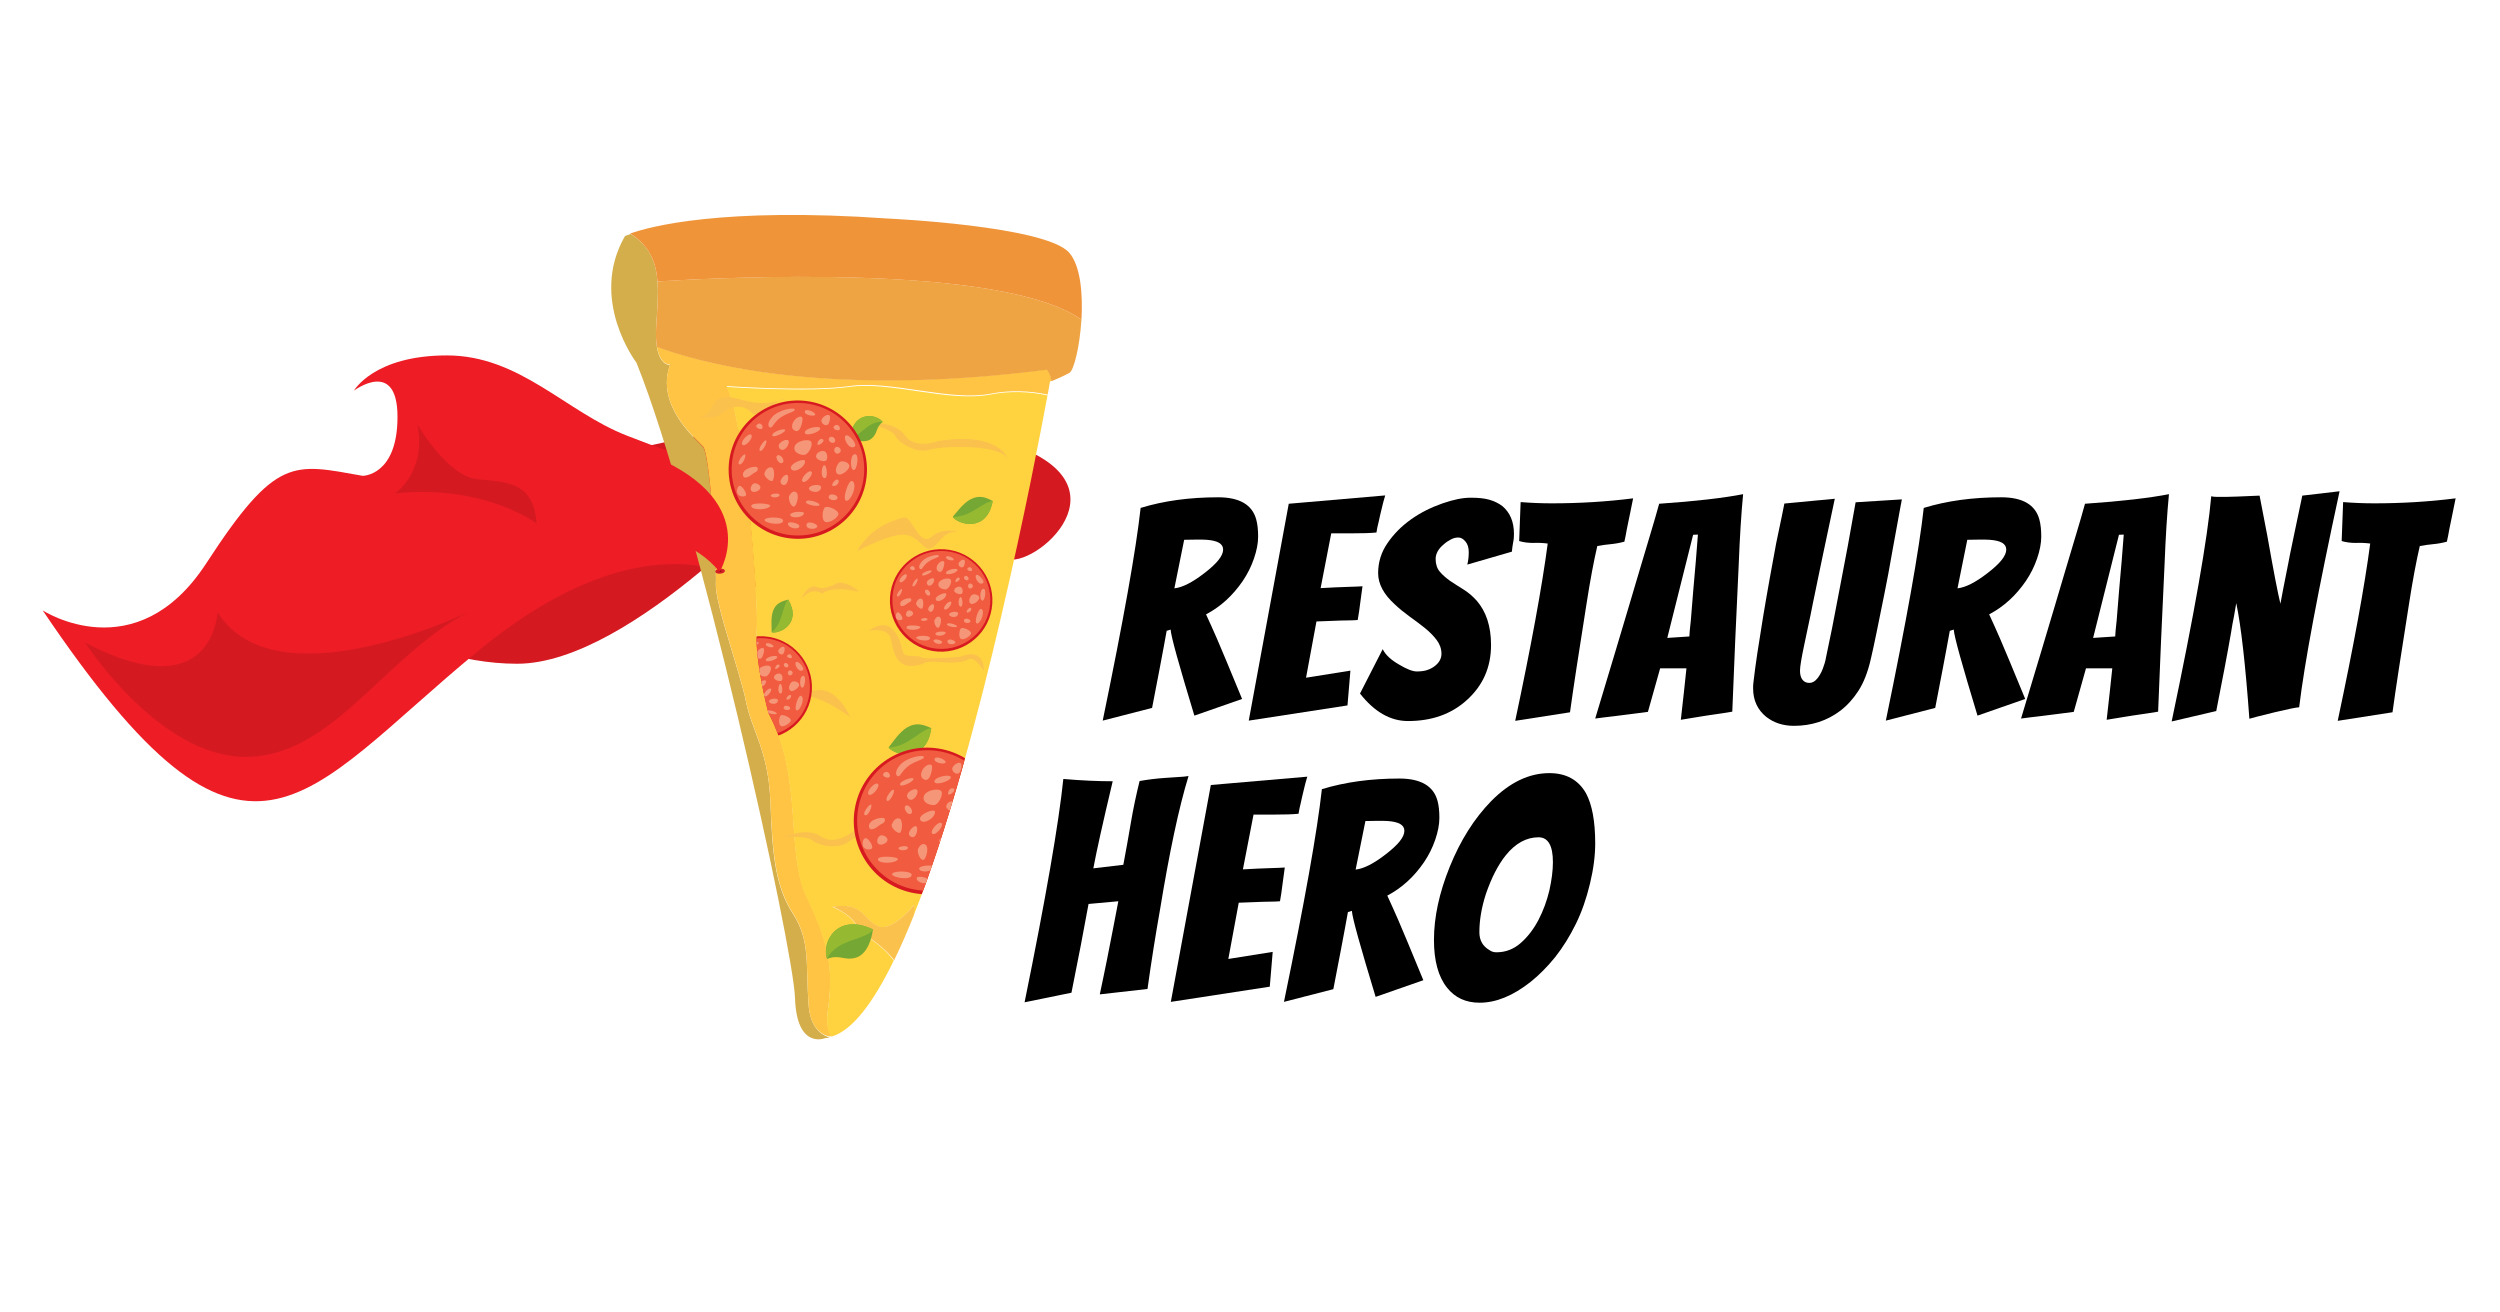 <?xml version="1.0" encoding="UTF-8"?>
<svg enable-background="new 0 0 1200 630" version="1.1" viewBox="0 0 1200 630" xml:space="preserve" xmlns="http://www.w3.org/2000/svg" xmlns:cc="http://creativecommons.org/ns#" xmlns:dc="http://purl.org/dc/elements/1.1/" xmlns:rdf="http://www.w3.org/1999/02/22-rdf-syntax-ns#" xmlns:xlink="http://www.w3.org/1999/xlink"><style type="text/css">
	.st0{fill:#D51920;}
	.st1{fill:#ED1C25;}
	.st2{fill:#D4AE4B;}
	.st3{fill:#FFC443;}
	.st4{fill:#EFA444;}
	.st5{fill:#EF9438;}
	.st6{fill:#FFD340;}
	.st7{fill:#FBC14D;}
	.st8{fill:#74A734;}
	.st9{fill:#95BA32;}
	.st10{fill:#D31F26;}
	.st11{fill:#910D10;}
	.st12{fill:#D71920;}
	.st13{fill:#F15B40;}
	.st14{fill:#F69679;}
	.st15{clip-path:url(#SVGID_2_);}
</style><g><path d="m491.8 481.1c10.2-50.1 16.4-85.9 18.6-107.2 9.2 0.8 17.1 1.1 23.7 1.1-4.7 19.8-7.8 33.7-9.3 41.8l14.4-1.7c1.3-6.9 2.5-13.6 3.6-20.1s2.5-13.2 4.2-20.1c3.8-0.7 7.9-1.2 12.2-1.5s7.2-0.5 8.9-0.6l2.4-0.3c-4.7 15.3-9.2 36.7-13.7 64.2-2.2 12.4-4.2 25.1-6 38l-22.9 2.6c1.2-5.8 2.4-11.3 3.4-16.4l3-15.3c1-5.1 1.8-9.4 2.5-13l-14.3 1.3c-2.2 12.1-4.9 26.3-8.2 42.6l-22.5 4.6z" style=""/><path d="m562 480.9l19.2-104.1 46.3-4c-0.7 2.2-1.2 4.3-1.7 6.4s-1 4.1-1.4 6.1c-0.5 2-0.9 3.8-1.1 5.3-2.9 0.3-6.8 0.4-11.7 0.4h-9.9l-5.1 26.3c5.2-0.3 9.6-0.5 13.2-0.6 3.5-0.1 5.8-0.2 6.9-0.3-0.4 2.8-0.7 5.5-1.1 8.1-0.3 2.6-0.7 5.3-1.2 8.1-1.1 0.1-2.7 0.2-4.9 0.2s-4.5 0.1-6.9 0.2-5.1 0.2-8 0.3l-5 27 21.3-3.4-1.4 16.7-47.5 7.3z" style=""/><path d="m660.3 478.5c-7.3-24.1-11.2-37.9-11.4-41.3l-1.9 0.6c-0.8 4.4-1.9 10.5-3.4 18.3s-2.7 14.1-3.6 18.7l-23.7 6.1c9.9-47.9 16-82 18.2-102.1 11.1-3.4 23.5-5.1 37.2-5.1 10.3 0 16.4 3.6 18.3 10.7 0.6 2.2 0.9 4.9 0.9 8.2 0 3.2-0.7 6.7-2 10.5s-3.1 7.4-5.4 10.8c-4.8 7-10.6 12.3-17.6 16 3.7 8 7 15.6 9.9 22.7s5.4 13.1 7.4 17.9l-22.9 8zm1.4-84.5l-6.3 0.1-4.7 23.3c3.8-0.4 8.6-2.8 14.4-7.3 6-4.6 9-8.3 9-11.3 0-2.8-2.6-4.3-7.9-4.7-1.5-0.1-3-0.1-4.5-0.1z" style=""/><path d="m765.7 404.8c0 5.8-0.8 12.3-2.5 19.3-1.7 7.1-3.9 13.5-6.8 19.4s-6.2 11.2-9.9 15.9c-3.8 4.7-7.7 8.6-11.8 11.9-8.5 6.7-16.6 10-24.5 10-6.6 0-11.8-2.4-15.6-7.2-4.2-5.2-6.3-12.9-6.3-22.9 0-10.9 2.5-22.6 7.6-35.2s11.7-23.1 19.9-31.5c8.9-9 18.2-13.4 27.9-13.4 8 0 13.9 3.2 17.6 9.7 2.9 5.4 4.4 13.4 4.4 24zm-20.3 9c0-7.9-2.3-11.9-6.9-11.9-5.8 0-11.1 2.9-15.7 8.6-3.7 4.6-6.9 10.8-9.6 18.7-2.1 6.5-3.1 12.6-3.1 18.3 0 3.8 1.6 6.7 4.9 8.6 1 0.7 2 1 3.3 1 4.4 0 8.3-1.5 11.7-4.5s6.2-6.7 8.5-11.1 4-9.1 5.2-14.1c1.1-4.9 1.7-9.5 1.7-13.6z" style=""/></g><g><path d="m573.3 343.5c-7.3-24.1-11.2-37.9-11.4-41.3l-1.9 0.6c-0.8 4.4-1.9 10.5-3.4 18.3s-2.7 14.1-3.6 18.7l-23.7 6.1c9.9-47.9 16-82 18.2-102.1 11.1-3.4 23.5-5.1 37.2-5.1 10.3 0 16.4 3.6 18.3 10.7 0.6 2.2 0.9 4.9 0.9 8.2 0 3.2-0.7 6.7-2 10.5s-3.1 7.4-5.4 10.8c-4.8 7-10.6 12.3-17.6 16 3.7 8 7 15.6 9.9 22.7s5.4 13.1 7.4 17.9l-22.9 8zm1.4-84.5l-6.3 0.1-4.7 23.3c3.8-0.4 8.6-2.8 14.4-7.3 6-4.6 9-8.3 9-11.3 0-2.8-2.6-4.3-7.9-4.7-1.4-0.1-2.9-0.1-4.5-0.1z" style=""/><path d="m599.4 345.9l19.2-104.1 46.3-4c-0.7 2.2-1.2 4.3-1.7 6.4s-1 4.1-1.4 6.1c-0.5 2-0.9 3.8-1.1 5.3-2.9 0.3-6.8 0.4-11.7 0.4h-10l-5.1 26.3c5.2-0.3 9.6-0.5 13.2-0.6 3.5-0.1 5.8-0.2 6.9-0.3-0.4 2.8-0.7 5.5-1.1 8.1-0.3 2.6-0.7 5.3-1.2 8.1-1.1 0.1-2.7 0.2-4.9 0.2s-4.5 0.1-6.9 0.2-5.1 0.2-8 0.3l-5 27 21.3-3.4-1.4 16.7-47.4 7.3z" style=""/><path d="m704.3 271c0.5-1.9 0.7-3.9 0.7-6s-0.5-3.8-1.6-5.1-2.2-1.9-3.4-1.9-2.4 0.3-3.5 0.9-2.3 1.3-3.4 2.3c-2.7 2.2-4 4.6-4 7.1s0.7 4.6 2 6.1c1.3 1.6 3 3 4.9 4.4 2 1.3 4.1 2.7 6.4 4.1s4.4 3.2 6.4 5.4c4.6 5.3 6.9 12.4 6.9 21.3 0 10.7-3.9 19.5-11.7 26.5-7.4 6.7-16.8 10-28.2 10-8.4 0-16.1-4.4-23-13.2l10.9-21.3c1.3 2.7 3.9 5.1 7.7 7.3 3.8 2.3 6.7 3.4 8.6 3.4s3.5-0.2 4.8-0.6 2.5-1 3.5-1.7c2.4-1.7 3.6-3.8 3.6-6.2s-0.8-4.6-2.3-6.6-3.4-3.9-5.6-5.7-4.7-3.6-7.3-5.5-5-3.8-7.2-5.9c-5.3-4.8-8-9.8-8-15s1.5-10.1 4.5-14.4c3-4.4 6.8-8.2 11.3-11.4s9.5-5.7 14.9-7.6 9.9-2.8 13.7-2.8 6.7 0.3 9.1 1c2.3 0.7 4.4 1.7 6.1 3 3.7 3.1 5.6 7.5 5.6 13.4 0 1.4-0.1 2.8-0.4 4.1-0.2 1.3-0.5 2.8-0.6 4.4l-21.4 6.2z" style=""/><path d="m729.2 259.7l0.7-18.7c5 0.4 10 0.6 15 0.6 13.3 0 26.4-0.8 39-2.4l-1.6 7.9c-0.5 2.2-0.9 4.5-1.4 6.8-0.4 2.3-0.8 4.4-1.2 6.1-2.2 0.6-4.4 1-6.6 1.2s-4.3 0.5-6.4 0.9c-1.7 7.3-3.4 16.4-5.1 27.3-3.8 24-6.5 41.5-8 52.5l-26.3 4.1c7.7-36.2 12.9-64.6 15.6-85.1-2.3-0.3-4.6-0.4-6.9-0.3-2.2 0-4.5-0.2-6.8-0.9z" style=""/><path d="m796.9 320.7l-5.9 21c-2.2 0.3-4.7 0.6-7.7 1-2.9 0.4-5.8 0.7-8.7 1.1-2.9 0.3-5.8 0.7-8.9 1.1 3.9-13 7.2-23.9 9.9-32.9s4.9-16.3 6.6-22.1 3.4-11.5 5.1-17.2 3.3-11.2 4.9-16.4c1.6-5.3 3-10.1 4.2-14.5 17.6-1.2 31.1-2.8 40.3-4.6-0.9 9.4-1.6 20.6-2.1 33.5-1.2 25.6-2.3 49.3-3.1 70.9-2.9 0.5-5.6 0.9-8.4 1.3-2.7 0.4-5.5 0.8-8.4 1.3s-5.6 0.9-7.9 1.3c1-9.2 2-17.4 2.7-24.7h-12.6zm3.4-14.5l10.6-0.7c0-0.6 0.1-1.5 0.2-2.9s0.3-3 0.5-4.8c0.8-10.2 1.6-19.7 2.4-28.5l1-12.7-2.3 0.1-12.4 49.5z" style=""/><path d="m856.5 241.7c2.1-0.2 4.6-0.4 7.4-0.7s5.6-0.5 8.3-0.8c2.7-0.2 5.6-0.5 8.5-0.8-2.5 11.7-4.4 21-5.9 27.9-1.4 6.9-2.6 12.3-3.4 16.4-0.9 4.1-1.6 7.9-2.3 11.3-1.5 7.2-2.5 12-3 14.2-1.4 6.6-2.1 10.8-2.1 12.7s0.4 3.4 1.2 4.4 1.9 1.5 3.3 1.5 2.6-0.7 3.7-2 2-2.9 2.7-4.7 1.3-3.7 1.6-5.6c0.4-1.9 0.8-3.8 1.2-5.8s1-4.7 1.7-8.2 1.4-7.1 2.1-10.9 1.5-7.6 2.2-11.5c2-10 4.3-22.7 7-38l22.2-1.4-0.7 3.7c-1.1 6-2.4 12.9-3.8 20.8s-2.6 14.7-3.8 20.4c-3 14.9-5.1 25.4-6.6 31.7-1.4 6.2-3.4 11.3-5.9 15.2s-5.5 7.2-8.8 9.7c-6.4 4.8-13.8 7.2-22.2 7.2-5.1 0-9.6-1.4-13.3-4.3-4.2-3.4-6.3-8-6.3-13.6v-1.1c0-0.4 0.1-1.7 0.4-3.9 0.2-2.2 0.8-6.1 1.6-11.8 0.9-5.7 1.8-11.6 2.8-17.7s2.1-12.3 3.2-18.5 2.2-11.8 3.1-16.9c2.3-10.9 3.6-17.2 3.9-18.9z" style=""/><path d="m949.2 343.5c-7.3-24.1-11.2-37.9-11.4-41.3l-1.9 0.6c-0.8 4.4-1.9 10.5-3.4 18.3s-2.7 14.1-3.6 18.7l-23.7 6.1c9.9-47.9 16-82 18.2-102.1 11.1-3.4 23.5-5.1 37.2-5.1 10.3 0 16.4 3.6 18.3 10.7 0.6 2.2 0.9 4.9 0.9 8.2 0 3.2-0.7 6.7-2 10.5s-3.1 7.4-5.4 10.8c-4.8 7-10.6 12.3-17.6 16 3.7 8 7 15.6 9.9 22.7s5.4 13.1 7.4 17.9l-22.9 8zm1.4-84.5l-6.3 0.1-4.7 23.3c3.8-0.4 8.6-2.8 14.4-7.3 6-4.6 9-8.3 9-11.3 0-2.8-2.6-4.3-7.9-4.7-1.4-0.1-3-0.1-4.5-0.1z" style=""/><path d="m1001.3 320.7l-5.9 21c-2.2 0.3-4.7 0.6-7.7 1-2.9 0.4-5.8 0.7-8.7 1.1-2.9 0.3-5.8 0.7-8.9 1.1 3.9-13 7.2-23.9 9.9-32.9s4.9-16.3 6.6-22.1 3.4-11.5 5.1-17.2 3.3-11.2 4.9-16.4c1.6-5.3 3-10.1 4.2-14.5 17.6-1.2 31.1-2.8 40.3-4.6-0.9 9.4-1.6 20.6-2.1 33.5-1.2 25.6-2.3 49.3-3.1 70.9-2.9 0.5-5.6 0.9-8.4 1.3-2.7 0.4-5.5 0.8-8.4 1.3s-5.6 0.9-7.9 1.3c1-9.2 2-17.4 2.7-24.7h-12.6zm3.4-14.5l10.6-0.7c0-0.6 0.1-1.5 0.2-2.9s0.3-3 0.5-4.8c0.8-10.2 1.6-19.7 2.4-28.5l1-12.7-2.3 0.1-12.4 49.5z" style=""/><path d="m1064.5 238.5h4.1c1.9 0 7.2-0.2 16-0.6 1.3 6.9 2.6 13.3 3.7 19.2 3 17 5.1 27.9 6.3 32.7 0.4-2 0.8-4.3 1.3-6.9s1-5.3 1.6-8.1 1.1-5.7 1.7-8.7c1-4.7 2.9-14.1 5.9-28.2l17.9-2.1c-10.4 48.1-16.9 82.7-19.4 103.7-1.1 0-5.1 0.8-11.8 2.4s-10.7 2.7-12.1 3.1c-1.9-26.1-4-44.6-6.3-55.5-0.3 1.8-0.7 3.9-1.1 6.4-0.5 2.4-1 5-1.4 7.8-1.8 10.4-4.2 22.9-7.1 37.6l-21.4 5c10.9-51.8 17.2-87.8 19-108.1 1.2 0.3 2.3 0.3 3.1 0.3z" style=""/><path d="m1124 259.7l0.7-18.7c5 0.4 10 0.6 15 0.6 13.3 0 26.4-0.8 39-2.4l-1.6 7.9c-0.5 2.2-0.9 4.5-1.4 6.8-0.4 2.3-0.8 4.4-1.2 6.1-2.2 0.6-4.4 1-6.6 1.2s-4.3 0.5-6.4 0.9c-1.7 7.3-3.4 16.4-5.1 27.3-3.8 24-6.5 41.5-8 52.5l-26.3 4.1c7.7-36.2 12.9-64.6 15.6-85.1-2.3-0.3-4.6-0.4-6.9-0.3-2.2 0-4.5-0.2-6.8-0.9z" style=""/></g><path class="st0" d="m287.4 220.2s87.5-27.9 173.8-12.9c86.3 14.9 44.7 58.5 26.3 61.2-18.5 2.7-200.1-48.3-200.1-48.3z"/><path class="st0" d="m382.7 229.9s-79 88.7-134.5 88.7-106.3-42-106.3-42l240.8-46.7z"/><path class="st1" d="m362.8 282s-47.8-39.8-133.2 30.4-110.3 127.2-209.1-19.4c0 0 44.8 29.2 78.5-22.6s41.7-47.9 75.1-42c0 0 16.7 0 16.7-28.3s-20.9-12.6-20.9-12.6 9.6-16.9 44.6-16.9 57.1 27.1 86.4 38.5c29.2 11.4 52.6 20 116.5 16.1l34.7 14.5-89.3 42.3z"/><g><g style=""><path class="st2" d="m315.6 135.1c0.5 6.3-0.1 13.3-0.6 20.9-0.3 4.5-0.1 7.9 0.3 10.5 1.5 9.2 6.3 8.7 6.3 8.7-7 19.7 12.6 35.6 15.9 39.4 3.3 3.7 6.6 56.2 6.1 65.6s11.7 42.6 14.5 56.7 10.8 23.4 11.7 48.3c0.9 24.8 2.3 40.3 10.8 53.4 8.4 13.1 6.1 23.9 7.5 43.6 0.8 10.7 5.7 14.5 10.1 15.8-0.7 0.1-1.4 0.3-2.1 0.3 0 0-13.7 5.8-14.5-19.3s-47.1-233.1-76.1-304.9c0 0-23.1-30.2-5.5-60.8 0 0 0.9-0.4 2.7-1 9.1 5.7 12.2 13.5 12.9 22.8" style=""/><path class="st3" d="m388.1 482c-1.4-19.7 0.9-30.5-7.5-43.6s-9.8-28.6-10.8-53.4c-0.9-24.8-8.9-34.2-11.7-48.3s-15-47.3-14.5-56.7-2.8-61.8-6.1-65.6c-3.3-3.7-23-19.7-15.9-39.4 0 0-4.8 0.5-6.3-8.7 16.9 6.5 77.4 25.1 187.1 11 0 0 1.7 1.3 2.4 5.5-0.5 0.2-0.8 0.3-0.8 0.3s-0.4 2.3-1.1 6.3c-8.3-1.8-17.8-2.3-27.6-0.4-19.7 3.7-47.8-6.6-67.5-3.7-19.7 2.8-59 0-59 0 8.4 15 15.5 101.2 14.5 116.6-0.9 15.5 5.6 39.8 5.6 39.8 16.9 31.9 8 67 18.3 88.5s13.1 34.2 10.3 53.9c-1 6.8 0 10.8 1.6 13.1-0.3 0.1-0.6 0.2-1 0.3-4.3-0.9-9.3-4.7-10-15.5z" style=""/><path class="st4" d="m502.4 177.5c-109.7 14.1-170.2-4.6-187.1-11-0.4-2.6-0.6-6-0.3-10.5 0.5-7.6 1.1-14.6 0.6-20.9 30.4-2 164.6-8.8 203.5 18.3-0.8 12.8-3.6 24.4-5.8 25.6-3.3 1.8-7 3.3-8.6 4-0.7-4.1-2.3-5.5-2.3-5.5z" style=""/><path class="st5" d="m315.6 135.1c-0.7-9.3-3.8-17.1-13.1-23 9.2-3.3 44-12.8 123.7-7.2 0 0 76.1 3.5 87.1 16.5 5.4 6.3 6.5 19.7 5.8 32-38.9-27.1-173.1-20.2-203.5-18.3z" style=""/></g><g style=""><path class="st6" d="m438.6 439.3c0.1-3 0.2-5 0.2-5s-10.5 13.4-17.5 10.3c-6.9-3.1-7.2-11.7-21.8-9.3 0 0 11.7 4.5 12.2 11.5 0 0 10.7 5.4 17.3 14.3-9.8 20.1-19.9 33.7-30 36.5-1.7-2.3-2.6-6.3-1.6-13.1 2.8-19.7 0-32.3-10.3-53.9-10.3-21.5-1.4-56.7-18.3-88.5 0 0-6.6-24.4-5.6-39.8 0.9-15.5-6.1-101.7-14.5-116.6 0 0 39.4 2.8 59 0 19.7-2.8 47.8 7.5 67.5 3.7 9.8-1.9 19.3-1.4 27.6 0.4-5.7 30.8-32.2 169-64.2 249.5z" style=""/><path class="st7" d="m411.8 446.7c-0.5-6.9-12.2-11.5-12.2-11.5 14.6-2.4 14.8 6.2 21.8 9.3 6.9 3.1 17.5-10.3 17.5-10.3s0 2-0.2 5c-3.1 7.8-6.3 15.1-9.5 21.7-6.8-8.8-17.4-14.2-17.4-14.2z" style=""/></g><path class="st7" d="m364.4 331.6s11-6.7 16.7 2.6c0 0 7.9-3.8 27 10 0 0-6.5-15.3-16.7-12.7 0 0-8.1-0.6-10-2.3s-5.5-7.6-17 2.4z" style=""/><path class="st7" d="m417 302.7s9.1-1.7 10.5 3.6 1.7 16.7 15.3 12.4c0 0 1.4-1.4 6.9-1 5.5 0.5 12 0.7 15.1-1.2s7.4 5.5 7.4 5.5 1-11.7-11.5-6.7c0 0-16.7 1.4-18.4 0.2s-8.1 0.2-8.8-2.2c-0.7-2.2-3.3-19.7-16.5-10.6z" style=""/><path class="st7" d="m411.5 264.4s16.7-8.8 23.4-7.7c6.7 1.2 8.4 7.9 12 6.5s6.2-9.3 13.4-7.7c0 0-7.4-2.9-13.2 2.2-5.7 5-9.6-10-12.9-9.3s-15.7 3.6-22.7 16z" style=""/><path class="st7" d="m335.5 199.6s6 2.9 11.5-1.4 10.5-3.6 13.9 0c3.3 3.6 12-6.9 16-6.7 0 0-5 2.2-12.4 1.9-7.4-0.2-15.1-4.8-19.6-1.9-4.6 2.9-2.7 8.4-9.4 8.1z" style=""/><path class="st7" d="m417 203.2s11 2.6 12.7 6c1.7 3.3 10 8.6 16.3 6.7 6.2-1.9 33.7-2.9 37.8 4.3 0 0-4.3-13.2-33.4-8.5 0 0-11.1 4.4-16.1-2.8-5.1-7.1-17.3-5.7-17.3-5.7z" style=""/><path class="st7" d="m375.8 402.1s11.2-1.3 14 1.2c2.7 2.6 12.4 4.6 17.6 0.7s30.7-14.3 37-9c0 0-8.6-10.9-34.2 3.5 0 0-8.9 8-16.1 3-7.4-4.9-18.3 0.6-18.3 0.6z" style=""/><path class="st7" d="m398.4 238.3s-7.3-1-8.6-3.1-7-5-10.9-3.4-21.6 3.9-24.7-0.5c0 0 3.6 8.2 22.1 3.5 0 0 6.9-3.5 10.6 0.8s11.5 2.7 11.5 2.7z" style=""/><path class="st7" d="m384.5 287.7s4.6-6.5 10.1-2.7c0 0 3.5-4.1 17.8-1 0 0-7.5-7-12.6-3 0 0-4.7 1.7-6.3 1.2s-5-3-9 5.5z" style=""/></g><g><path class="st8" d="m423.7 202.5c-3.8-4.4-14.5-4.8-15.7 7.9 3 1.2 7.8 2.5 10.6-0.1 2.9-2.7 1.7-5.2 5.1-7.8z" style=""/><path class="st9" d="m423.7 202.5c-3.8-4.4-14.5-4.8-15.7 7.9 3.7 0.3 8.5-8.6 15.7-7.9z" style=""/></g><g><path class="st8" d="m370.4 303.5c3.9 0.9 14.7-4.4 7.9-15.7-3.1 0.8-5.8 1.7-7.2 5.3-1.2 3.4-0.7 7.8-0.7 10.4z" style=""/><path class="st9" d="m370.4 303.5c3.9 0.9 14.7-4.4 7.9-15.7-2.8 2.8-2.3 11-7.9 15.7z" style=""/></g><g><path class="st8" d="m397 460.3c-2.8-8.2 4.9-22.3 22-14.2-0.6 4.7-2.7 11.9-8.2 13.6-5.5 1.6-7.9-1.8-13.8 0.6z" style=""/><path class="st9" d="m397 460.3c-2.8-8.2 4.9-22.3 22-14.2-2.3 5-17.5 4.3-22 14.2z" style=""/></g><g><path class="st8" d="m457.3 248.1c2.8 3.8 16.4 7.6 19.2-7.6-3.3-1.8-6.4-3-10.5-0.9-3.7 1.9-6.7 6.2-8.7 8.5z" style=""/><path class="st9" d="m457.3 248.1c2.8 3.8 16.4 7.6 19.2-7.6-4.7 0.3-10.6 7.8-19.2 7.6z" style=""/></g><g><path class="st8" d="m426.5 358.8c3.2 4 18.3 7.4 20.5-9.3-3.7-1.7-7.2-2.9-11.5-0.4-3.9 2.3-6.9 7.1-9 9.7z" style=""/><path class="st9" d="m426.5 358.8c3.2 4 18.3 7.4 20.5-9.3-5.1 0.5-11.2 9.1-20.5 9.3z" style=""/></g><g><ellipse class="st10" transform="matrix(.996 -.094 .094 .996 -24.154 33.544)" cx="345.4" cy="274.2" rx="2.3" ry="1.2" style=""/><ellipse class="st11" transform="matrix(.996 -.094 .094 .996 -24.154 33.544)" cx="345.4" cy="274.2" rx=".7" ry=".4" style=""/><path class="st1" d="m345.4 274.5s22.1-35.3-36.9-57.6-106.4 18.3-106.4 18.3l-50.9 70.4c0.1-0.1 149.2-86.7 194.2-31.1z" style=""/></g><path class="st0" d="m40.9 308.5s35.3 54.8 77 54.8 66.7-48.6 106.7-69.4c0 0-92.1 44.6-120.2 0 0 0.1-2 46.7-63.5 14.6z"/><path class="st0" d="m189.7 236.8s15.1-10.2 10.7-33c0 0 14.3 24.7 28.6 26.2s27 1 28.6 21.3c0 0-24.6-18.9-67.9-14.5z"/><g><ellipse class="st12" transform="matrix(.161 -.987 .987 .161 98.956 566.88)" cx="382.7" cy="225.3" rx="33.2" ry="33.2" style=""/><ellipse class="st13" transform="matrix(.083 -.997 .997 .083 126.62 588.08)" cx="382.7" cy="225.3" rx="31.8" ry="31.8" style=""/><path class="st14" d="m402.2 227.6c1.8 1 5.8-2.4 5.5-4.1s-3.6-2.7-4.8-1.6c-1.2 1.2-2.7 4.6-0.7 5.7zm-28.1-12.5c1.7 2.5 4.8-1.1 4.5-3.2s-6.2 0.6-4.5 3.2zm28.4 15.6c-0.6-1.7-3.4 1.2-3 2.3 0.5 1.1 3.6-0.6 3-2.3zm-13.1-18.6c-0.8-1.7-7.2-0.7-8 2.3s3.2 4.2 4.9 3.9 4-4.3 3.1-6.2zm20.4 13.5c1.6 0.1 2.8-7.8 0.5-7.6-2.3 0.1-2.4 7.5-0.5 7.6zm-14 3.9c1.8 0.2 1.1-6.2-0.1-6.2-1.2-0.2-2.2 5.9 0.1 6.2zm6.2 9.6c0.3-1.6-3.7-2.7-4.2-0.8-0.4 2 3.9 2.4 4.2 0.8zm-7.9-4.9c0.5-2.2-5.4-1.6-5.8 0.1-0.3 1.7 5 3.1 5.8-0.1zm-11.8 2.2c-1.5-1.2-2.8 0.3-3.5 1.7-0.6 1.4 0.9 5.5 2.4 5 1.2-0.4 2.6-5.5 1.1-6.7zm14.7-32.4c1.2-0.3 2-4.4 0.9-4.8-1.2-0.4-3.4 1.3-3.6 2.5-0.2 1.1 1.2 2.8 2.7 2.3zm-3.3 1.7c0-1.7-7.6-0.2-7.4 2 0.2 2 7.3-0.2 7.4-2zm-29 10.6c1 1.1 3.7-3.7 3.1-4.8-0.5-1-4.1 3.7-3.1 4.8zm38.3-10.1c0.7-1-0.9-3.2-2.5-1.8s1.8 2.8 2.5 1.8zm-11.7-7.2c0.1-1.2-4.7-3.2-5-1.5-0.5 1.7 4.8 2.7 5 1.5zm-6 32.2c1.4 1.1 5.4-3.6 4.2-4.8-1.4-1.2-5.7 3.7-4.2 4.8zm-1.8-31.1c-2.5 0.8-4.5 4.8-2.5 6.3s3.1-0.3 3.8-2.8c0.3-1.2 1.2-4.3-1.3-3.5zm19.7 17c1.3-1.4-1.1-3.5-2.3-2.2-1.3 1.2 0.4 4.2 2.3 2.2zm-6.9 4.1c1.3-0.7 0.9-4.1-0.6-4.6-1.6-0.5-4 0.7-4 2.4-0.1 1.7 3.5 2.8 4.6 2.2zm-20.8 1c1.6-0.9-0.7-4.4-2.3-3.6-1.5 0.7 0.7 4.5 2.3 3.6zm10.9-0.8c0-1.9-7.8 1.2-6.7 3.6 1.2 2.4 6.8-0.6 6.7-3.6zm6-8.1c0.1 1 3.7-1.2 2.7-2.3-1.1-1.1-2.9 0.7-2.7 2.3zm-37.5 9.6c1.4 0.5 3.3-3.7 2.8-4.7s-4.5 4.1-2.8 4.7zm5.7-14.2c-1.3-1.2-5.7 3.7-4.2 4.8 1.5 1.2 5.5-3.6 4.2-4.8zm-4 19c0.1 3 3.3 0.9 4.5-0.1 1.2-1.1 2.9-1 2.6-2.9-0.2-1.6-7.1 0-7.1 3zm13.9 3.2c1.2-0.1 1.7-6-0.1-6.5-1.8-0.4-2.8 1.1-3.4 2.5-0.7 1.5 2.2 4.1 3.5 4zm27.8-21c-1.5 1.1 0.6 3.4 2.1 2.5 1.5-1-0.6-3.6-2.1-2.5zm-22.8 22.7c2.4 1.4 3.6-3.9 2.4-4.6-1.1-0.9-4.9 3.2-2.4 4.6zm-4.7-32.6c-3 3.3-1.9 5.1-1.1 5.2 1.5 0.2 1.6-3.2 6.8-5.9 2.4-1.2 5-1.8 5-2.6 0-1.5-7.7 0-10.7 3.3zm-0.1 8.9c0 1.7 6.1-1.2 6.2-2.4 0-1.3-6.3 0.7-6.2 2.4zm-7.3-5.1c-1.6 1.4 1.9 2.8 2.5 1.8 0.6-1.1-0.9-3.3-2.5-1.8zm42.5 5.3c-1.4 1.1 1.6 7.1 4.3 5.3 1.6-1.1-2.9-6.4-4.3-5.3zm-12.6 33.4c0.8-1-5.4-3.2-6.4-1.8-0.9 1.4 5.6 2.8 6.4 1.8zm-26.3 7.1c0 1.6 8.9 3 8.9 0.3 0-2-8.8-1.9-8.9-0.3zm11.2 1.9c0 1.8 4.8 3.1 5.5 1.2 0.5-1.4-5.6-3-5.5-1.2zm18.2-0.9c1.9 0.4 5.6-1.9 6-3.7 0.5-1.8-4.5-4.1-6.2-3.5-1.5 0.6-2.2 6.7 0.2 7.2zm-4.1 2.1c0.3-1.2-4.9-3.2-5.2-0.8s4.8 2.5 5.2 0.8zm14-12.3c2.3 0.1 5.6-8.3 2.7-9.5-1.8-0.8-5 9.4-2.7 9.5zm-45.7 2.6c0.5 2.1 8.3 1.8 9.1-0.2 0.4-1.2-9.5-1.9-9.1 0.2zm-5.5-9.8c-1.2 0-1.7 2.8-1 3.9 0.7 1.2 2.6 1.5 3.7 0.9 1.2-0.8-1.5-4.8-2.7-4.8zm19.1 4.4c0-1.2-4.6-0.7-4.2 0.4 0.3 1.1 4.2 1 4.2-0.4zm5.1 9.6c0.3 1.7 6.1 1.5 6.6-0.8 0.3-1.2-6.8-0.9-6.6 0.8zm-17.6-15.1c-1.2 0.6-2 3.1-0.7 3.8 1.3 0.8 4.1-0.6 4-2-0.1-1.2-2.1-2.3-3.3-1.8z" style=""/></g><g><ellipse class="st12" transform="matrix(.161 -.987 .987 .161 94.711 687.46)" cx="451.5" cy="288.1" rx="24.6" ry="24.6" style=""/><ellipse class="st13" transform="matrix(.083 -.997 .997 .083 127.14 714.21)" cx="451.5" cy="288.1" rx="23.5" ry="23.5" style=""/><path class="st14" d="m466 289.8c1.3 0.7 4.3-1.8 4.1-3-0.2-1.3-2.6-2-3.6-1.2s-2 3.4-0.5 4.2zm-20.9-9.3c1.3 1.9 3.5-0.8 3.3-2.4-0.2-1.5-4.6 0.5-3.3 2.4zm21.1 11.6c-0.4-1.2-2.5 0.9-2.2 1.7s2.6-0.5 2.2-1.7zm-9.8-13.8c-0.6-1.3-5.3-0.5-5.9 1.7s2.4 3.1 3.6 2.9c1.3-0.3 3-3.2 2.3-4.6zm15.2 10c1.2 0.1 2.1-5.8 0.4-5.7-1.8 0.2-1.9 5.7-0.4 5.7zm-10.4 2.9c1.3 0.1 0.8-4.6-0.1-4.6-0.9-0.1-1.7 4.4 0.1 4.6zm4.6 7.1c0.2-1.2-2.8-2-3.1-0.6-0.4 1.5 2.8 1.8 3.1 0.6zm-5.9-3.6c0.4-1.6-4-1.2-4.3 0.1s3.7 2.3 4.3-0.1zm-8.7 1.6c-1.1-0.9-2.1 0.3-2.6 1.3s0.7 4.1 1.8 3.7c0.9-0.3 1.9-4.1 0.8-5zm10.9-24c0.9-0.3 1.5-3.3 0.6-3.6s-2.5 1-2.6 1.8c-0.2 0.9 0.8 2.1 2 1.8zm-2.5 1.3c0-1.3-5.7-0.1-5.5 1.5 0.2 1.4 5.5-0.2 5.5-1.5zm-21.5 7.8c0.8 0.8 2.8-2.8 2.3-3.6-0.4-0.7-3 2.8-2.3 3.6zm28.4-7.5c0.5-0.7-0.7-2.4-1.9-1.3-1.2 1 1.4 2 1.9 1.3zm-8.7-5.3c0.1-0.9-3.5-2.4-3.7-1.1-0.3 1.2 3.6 2 3.7 1.1zm-4.4 23.9c1.1 0.8 4-2.7 3.1-3.6-1-0.9-4.2 2.7-3.1 3.6zm-1.4-23.1c-1.9 0.6-3.3 3.6-1.8 4.7s2.3-0.2 2.8-2.1c0.2-0.9 0.9-3.2-1-2.6zm14.7 12.6c1-1-0.8-2.6-1.7-1.6s0.2 3.1 1.7 1.6zm-5.2 3.1c1-0.5 0.7-3-0.5-3.4s-3 0.5-3 1.8c0.1 1.2 2.7 2 3.5 1.6zm-15.4 0.7c1.2-0.7-0.5-3.3-1.7-2.7s0.6 3.4 1.7 2.7zm8.1-0.6c0-1.4-5.8 0.9-5 2.7 0.9 1.7 5.1-0.5 5-2.7zm4.4-6c0.1 0.8 2.7-0.9 2-1.7-0.7-0.9-2.1 0.5-2 1.7zm-27.8 7.1c1 0.4 2.5-2.8 2.1-3.5-0.3-0.7-3.3 3-2.1 3.5zm4.3-10.5c-1-0.9-4.2 2.7-3.1 3.6 1.1 0.8 4.1-2.7 3.1-3.6zm-3 14c0 2.2 2.5 0.7 3.4-0.1s2.2-0.8 1.9-2.1c-0.1-1.1-5.3 0-5.3 2.2zm10.3 2.4c0.9-0.1 1.2-4.5-0.1-4.8s-2 0.8-2.5 1.9 1.6 3 2.6 2.9zm20.7-15.6c-1.1 0.8 0.5 2.5 1.5 1.8 1.1-0.6-0.5-2.6-1.5-1.8zm-16.9 16.9c1.8 1 2.7-2.9 1.8-3.4-0.9-0.7-3.7 2.3-1.8 3.4zm-3.5-24.2c-2.3 2.4-1.4 3.8-0.8 3.9 1.1 0.2 1.2-2.4 5.1-4.4 1.8-0.9 3.7-1.3 3.7-2-0.1-1-5.8 0.1-8 2.5zm-0.1 6.6c0 1.2 4.5-0.9 4.6-1.8 0-0.9-4.7 0.6-4.6 1.8zm-5.5-3.8c-1.2 1.1 1.4 2.1 1.9 1.3 0.5-0.7-0.7-2.4-1.9-1.3zm31.5 3.9c-1.1 0.8 1.2 5.3 3.2 3.9 1.3-0.7-2.1-4.6-3.2-3.9zm-9.3 24.8c0.6-0.7-4-2.3-4.7-1.3s4.2 2 4.7 1.3zm-19.5 5.3c0 1.2 6.6 2.2 6.6 0.2 0-1.5-6.5-1.4-6.6-0.2zm8.3 1.4c0 1.3 3.5 2.3 4.1 0.9 0.4-1.1-4.1-2.2-4.1-0.9zm13.5-0.7c1.4 0.3 4.1-1.4 4.5-2.7 0.3-1.3-3.4-3-4.6-2.6s-1.6 5 0.1 5.3zm-3 1.6c0.2-0.9-3.6-2.4-3.8-0.6-0.3 1.8 3.5 1.8 3.8 0.6zm10.4-9.1c1.7 0.1 4.1-6.1 2-7-1.4-0.6-3.7 6.9-2 7zm-33.9 1.9c0.3 1.6 6.1 1.4 6.7-0.1 0.4-0.9-7-1.5-6.7 0.1zm-4.1-7.3c-0.9 0-1.3 2-0.8 2.9s2 1.1 2.7 0.6c1-0.5-1-3.5-1.9-3.5zm14.2 3.3c0-0.9-3.4-0.5-3.1 0.3 0.2 0.8 3.1 0.7 3.1-0.3zm3.8 7.1c0.2 1.3 4.5 1.1 4.9-0.6 0.2-0.9-5.1-0.7-4.9 0.6zm-13.1-11.2c-0.9 0.4-1.5 2.3-0.5 2.8 1 0.6 3-0.5 2.9-1.5 0-0.9-1.5-1.7-2.4-1.3z" style=""/></g><g><defs><path id="SVGID_1_" d="m438.6 439.3c0.1-3 0.2-5 0.2-5s-10.5 13.4-17.5 10.3c-6.9-3.1-7.2-11.7-21.8-9.3 0 0 11.7 4.5 12.2 11.5 0 0 10.7 5.4 17.3 14.3-9.8 20.1-19.9 33.7-30 36.5-1.7-2.3-2.6-6.3-1.6-13.1 2.8-19.7 0-32.3-10.3-53.9-10.3-21.5-1.4-56.7-18.3-88.5 0 0-6.6-24.4-5.6-39.8 0.9-15.5-6.1-101.7-14.5-116.6 0 0 39.4 2.8 59 0 19.7-2.8 47.8 7.5 67.5 3.7 9.8-1.9 19.3-1.4 27.6 0.4-5.7 30.8-32.2 169-64.2 249.5z"/></defs><clipPath id="SVGID_2_"><use xlink:href="#SVGID_1_"/></clipPath><g class="st15" clip-path="url(#SVGID_2_)" style=""><ellipse class="st12" transform="matrix(.161 -.987 .987 .161 -15.284 769.68)" cx="444.8" cy="393.8" rx="35.2" ry="35.2" style=""/><ellipse class="st13" transform="matrix(.083 -.997 .997 .083 15.613 804.61)" cx="444.8" cy="393.8" rx="33.7" ry="33.7" style=""/><path class="st14" d="m465.5 396.3c1.9 1 6.1-2.5 5.8-4.3s-3.8-2.9-5.1-1.7-2.8 4.8-0.7 6zm-29.8-13.3c1.8 2.7 5.1-1.2 4.7-3.4-0.3-2.2-6.5 0.7-4.7 3.4zm30.2 16.6c-0.6-1.8-3.6 1.3-3.2 2.4 0.4 1.2 3.7-0.6 3.2-2.4zm-14-19.7c-0.9-1.8-7.6-0.8-8.5 2.4-0.8 3.2 3.4 4.4 5.2 4.1s4.2-4.6 3.3-6.5zm21.7 14.3c1.7 0.1 2.9-8.3 0.5-8.1s-2.6 8-0.5 8.1zm-14.9 4.1c1.9 0.2 1.2-6.5-0.1-6.6s-2.4 6.3 0.1 6.6zm6.6 10.3c0.3-1.7-4-2.9-4.4-0.8-0.6 2 4 2.4 4.4 0.8zm-8.4-5.3c0.6-2.3-5.7-1.7-6.1 0.1s5.3 3.3 6.1-0.1zm-12.5 2.3c-1.6-1.3-3 0.4-3.7 1.8-0.7 1.5 1 5.8 2.6 5.3 1.2-0.4 2.7-5.8 1.1-7.1zm15.6-34.3c1.2-0.4 2.2-4.7 0.9-5.1-1.3-0.5-3.6 1.4-3.8 2.6s1.2 2.9 2.9 2.5zm-3.6 1.8c0-1.8-8.1-0.2-7.9 2.1 0.3 2.1 7.9-0.3 7.9-2.1zm-30.7 11.2c1.1 1.2 4-4 3.3-5.1-0.6-1.1-4.4 4-3.3 5.1zm40.6-10.7c0.7-1.1-1-3.4-2.7-1.9s2 2.9 2.7 1.9zm-12.4-7.7c0.2-1.3-4.9-3.4-5.3-1.6-0.5 1.9 5.1 2.9 5.3 1.6zm-6.4 34.3c1.5 1.2 5.8-3.9 4.4-5.1-1.3-1.3-5.9 3.9-4.4 5.1zm-1.9-33.1c-2.7 0.8-4.7 5.1-2.6 6.7s3.3-0.3 4-2.9c0.3-1.4 1.3-4.6-1.4-3.8zm20.9 18c1.4-1.5-1.2-3.7-2.5-2.4s0.5 4.5 2.5 2.4zm-7.3 4.4c1.4-0.8 1-4.4-0.7-4.9s-4.3 0.7-4.3 2.5c0.1 1.9 3.8 3.1 5 2.4zm-22 1.1c1.7-1-0.8-4.7-2.4-3.9s0.7 4.9 2.4 3.9zm11.6-0.9c0-2-8.3 1.3-7.1 3.8 1.2 2.6 7.1-0.6 7.1-3.8zm6.3-8.6c0.1 1.1 3.9-1.3 2.8-2.4-1.1-1.2-3 0.7-2.8 2.4zm-39.9 10.2c1.5 0.6 3.5-4 3-5s-4.7 4.3-3 5zm6.2-15c-1.4-1.3-6 3.9-4.4 5.1 1.5 1.2 5.7-3.9 4.4-5.1zm-4.3 20.1c0.1 3.2 3.5 1 4.8-0.1s3.1-1.1 2.8-3.1c-0.2-1.6-7.6 0-7.6 3.2zm14.7 3.4c1.3-0.1 1.8-6.4-0.1-6.9s-2.9 1.2-3.6 2.7c-0.8 1.5 2.3 4.3 3.7 4.2zm29.6-22.3c-1.6 1.1 0.7 3.6 2.2 2.6 1.5-0.9-0.7-3.7-2.2-2.6zm-24.2 24.1c2.6 1.5 3.8-4.1 2.6-4.9-1.2-0.9-5.3 3.4-2.6 4.9zm-5-34.6c-3.2 3.5-2 5.5-1.2 5.6 1.6 0.2 1.7-3.4 7.2-6.3 2.5-1.3 5.3-1.9 5.3-2.8 0-1.6-8.1 0-11.3 3.5zm-0.2 9.5c0 1.8 6.5-1.2 6.5-2.6 0.1-1.3-6.5 0.8-6.5 2.6zm-7.7-5.5c-1.7 1.5 2 3 2.7 1.9s-1-3.4-2.7-1.9zm45.1 5.6c-1.5 1.1 1.7 7.6 4.6 5.6 1.7-1.1-3.1-6.7-4.6-5.6zm-13.3 35.5c0.8-1-5.7-3.4-6.8-1.9-1 1.5 5.9 2.9 6.8 1.9zm-27.9 7.5c0 1.7 9.5 3.2 9.4 0.3 0-2.1-9.4-2-9.4-0.3zm11.8 2.1c0 1.9 5.1 3.3 5.8 1.2 0.6-1.5-5.8-3.1-5.8-1.2zm19.4-1c2 0.4 5.9-2.1 6.4-3.9 0.5-1.9-4.8-4.3-6.5-3.7-1.8 0.6-2.5 7.1 0.1 7.6zm-4.4 2.3c0.3-1.3-5.2-3.4-5.5-0.8-0.3 2.5 5 2.5 5.5 0.8zm14.9-13.1c2.4 0.1 5.9-8.8 2.9-10.1-2-0.8-5.4 9.9-2.9 10.1zm-48.5 2.7c0.5 2.2 8.8 1.9 9.6-0.2 0.5-1.2-10.1-2-9.6 0.2zm-5.9-10.3c-1.3 0-1.8 2.9-1.1 4.2 0.7 1.2 2.8 1.6 3.9 0.9 1.4-0.9-1.5-5.2-2.8-5.1zm20.3 4.6c0-1.3-4.9-0.7-4.5 0.4 0.4 1.2 4.5 1.1 4.5-0.4zm5.4 10.2c0.3 1.8 6.5 1.6 7-0.9 0.3-1.2-7.3-1-7 0.9zm-18.7-16c-1.3 0.6-2.1 3.3-0.7 4.1s4.3-0.7 4.2-2.1-2.2-2.6-3.5-2z" style=""/><g style=""><ellipse class="st12" transform="matrix(.161 -.987 .987 .161 -19.134 637.14)" cx="365" cy="329.8" rx="24.6" ry="24.6" style=""/><ellipse class="st13" transform="matrix(.083 -.997 .997 .083 6.155 666.33)" cx="365" cy="329.8" rx="23.5" ry="23.5" style=""/><path class="st14" d="m379.5 331.6c1.3 0.7 4.3-1.8 4.1-3-0.2-1.3-2.6-2-3.6-1.2s-2 3.3-0.5 4.2zm-20.9-9.3c1.3 1.9 3.5-0.8 3.3-2.4s-4.6 0.5-3.3 2.4zm21.1 11.6c-0.4-1.2-2.5 0.9-2.2 1.7s2.6-0.5 2.2-1.7zm-9.8-13.8c-0.6-1.3-5.3-0.5-5.9 1.7s2.4 3.1 3.6 2.9c1.3-0.3 3-3.3 2.3-4.6zm15.2 10c1.2 0.1 2.1-5.8 0.4-5.7-1.8 0.1-1.9 5.6-0.4 5.7zm-10.4 2.8c1.3 0.1 0.8-4.6-0.1-4.6-0.9-0.1-1.7 4.4 0.1 4.6zm4.6 7.2c0.2-1.2-2.8-2-3.1-0.6-0.4 1.5 2.8 1.8 3.1 0.6zm-5.9-3.7c0.4-1.6-4-1.2-4.3 0.1-0.2 1.3 3.7 2.3 4.3-0.1zm-8.7 1.7c-1.1-0.9-2.1 0.3-2.6 1.3s0.7 4.1 1.8 3.7c0.9-0.4 1.9-4.1 0.8-5zm10.9-24c0.9-0.3 1.5-3.3 0.6-3.6s-2.5 1-2.6 1.8c-0.2 0.9 0.8 2.1 2 1.8zm-2.5 1.3c0-1.3-5.7-0.1-5.5 1.5 0.2 1.4 5.5-0.3 5.5-1.5zm-21.5 7.8c0.8 0.8 2.8-2.8 2.3-3.6-0.4-0.8-3 2.8-2.3 3.6zm28.4-7.5c0.5-0.7-0.7-2.4-1.9-1.3-1.2 1 1.4 2 1.9 1.3zm-8.7-5.4c0.1-0.9-3.5-2.4-3.7-1.1-0.3 1.3 3.6 2 3.7 1.1zm-4.4 23.9c1.1 0.8 4-2.7 3.1-3.6-1-0.8-4.2 2.8-3.1 3.6zm-1.4-23.1c-1.9 0.6-3.3 3.6-1.8 4.7s2.3-0.2 2.8-2.1c0.2-0.8 0.9-3.1-1-2.6zm14.7 12.6c1-1-0.8-2.6-1.7-1.6s0.2 3.1 1.7 1.6zm-5.2 3.1c1-0.5 0.7-3-0.5-3.4s-3 0.5-3 1.8c0.1 1.2 2.7 2.1 3.5 1.6zm-15.4 0.8c1.2-0.7-0.5-3.3-1.7-2.7s0.6 3.3 1.7 2.7zm8.1-0.6c0-1.4-5.8 0.9-5 2.7 0.9 1.7 5.1-0.5 5-2.7zm4.4-6.1c0.1 0.8 2.7-0.9 2-1.7s-2.1 0.6-2 1.7zm-27.8 7.2c1 0.4 2.5-2.8 2.1-3.5-0.3-0.8-3.3 3-2.1 3.5zm4.3-10.6c-1-0.9-4.2 2.7-3.1 3.6s4.1-2.7 3.1-3.6zm-3 14.1c0 2.2 2.5 0.7 3.4-0.1s2.2-0.8 1.9-2.1c-0.1-1.2-5.3 0-5.3 2.2zm10.3 2.4c0.9-0.1 1.2-4.5-0.1-4.8s-2 0.8-2.5 1.9c-0.5 1 1.6 3 2.6 2.9zm20.7-15.6c-1.1 0.8 0.5 2.5 1.5 1.8 1.1-0.6-0.5-2.6-1.5-1.8zm-16.9 16.8c1.8 1 2.7-2.9 1.8-3.4-0.9-0.6-3.7 2.4-1.8 3.4zm-3.5-24.1c-2.3 2.4-1.4 3.8-0.8 3.9 1.1 0.2 1.2-2.4 5.1-4.4 1.8-0.9 3.7-1.3 3.7-2-0.1-1.1-5.8 0.1-8 2.5zm-0.1 6.6c0 1.2 4.5-0.9 4.6-1.8 0-0.9-4.7 0.6-4.6 1.8zm-5.5-3.8c-1.2 1.1 1.4 2.1 1.9 1.3 0.5-0.7-0.7-2.4-1.9-1.3zm31.5 3.9c-1.1 0.8 1.2 5.3 3.2 3.9 1.3-0.7-2.1-4.7-3.2-3.9zm-9.3 24.8c0.6-0.7-4-2.3-4.7-1.3s4.2 2 4.7 1.3zm-19.5 5.3c0 1.2 6.6 2.2 6.6 0.2 0-1.5-6.5-1.4-6.6-0.2zm8.3 1.4c0 1.3 3.5 2.3 4.1 0.9 0.4-1.1-4.1-2.2-4.1-0.9zm13.5-0.7c1.4 0.3 4.1-1.4 4.5-2.7 0.3-1.3-3.4-3-4.6-2.6s-1.6 4.9 0.1 5.3zm-3 1.6c0.2-0.9-3.6-2.4-3.8-0.6-0.3 1.8 3.5 1.8 3.8 0.6zm10.4-9.2c1.7 0.1 4.1-6.1 2-7-1.4-0.6-3.7 6.9-2 7zm-33.9 1.9c0.3 1.6 6.1 1.4 6.7-0.1 0.4-0.9-7-1.4-6.7 0.1zm-4.1-7.2c-0.9 0-1.3 2-0.8 2.9s2 1.1 2.7 0.6c1-0.5-1-3.5-1.9-3.5zm14.2 3.3c0-0.9-3.4-0.5-3.1 0.3 0.2 0.8 3.1 0.7 3.1-0.3zm3.8 7.1c0.2 1.3 4.5 1.1 4.9-0.6 0.2-0.9-5.1-0.7-4.9 0.6zm-13.1-11.2c-0.9 0.4-1.5 2.3-0.5 2.8 1 0.6 3-0.5 2.9-1.5 0-0.9-1.5-1.7-2.4-1.3z" style=""/></g></g></g></svg>

